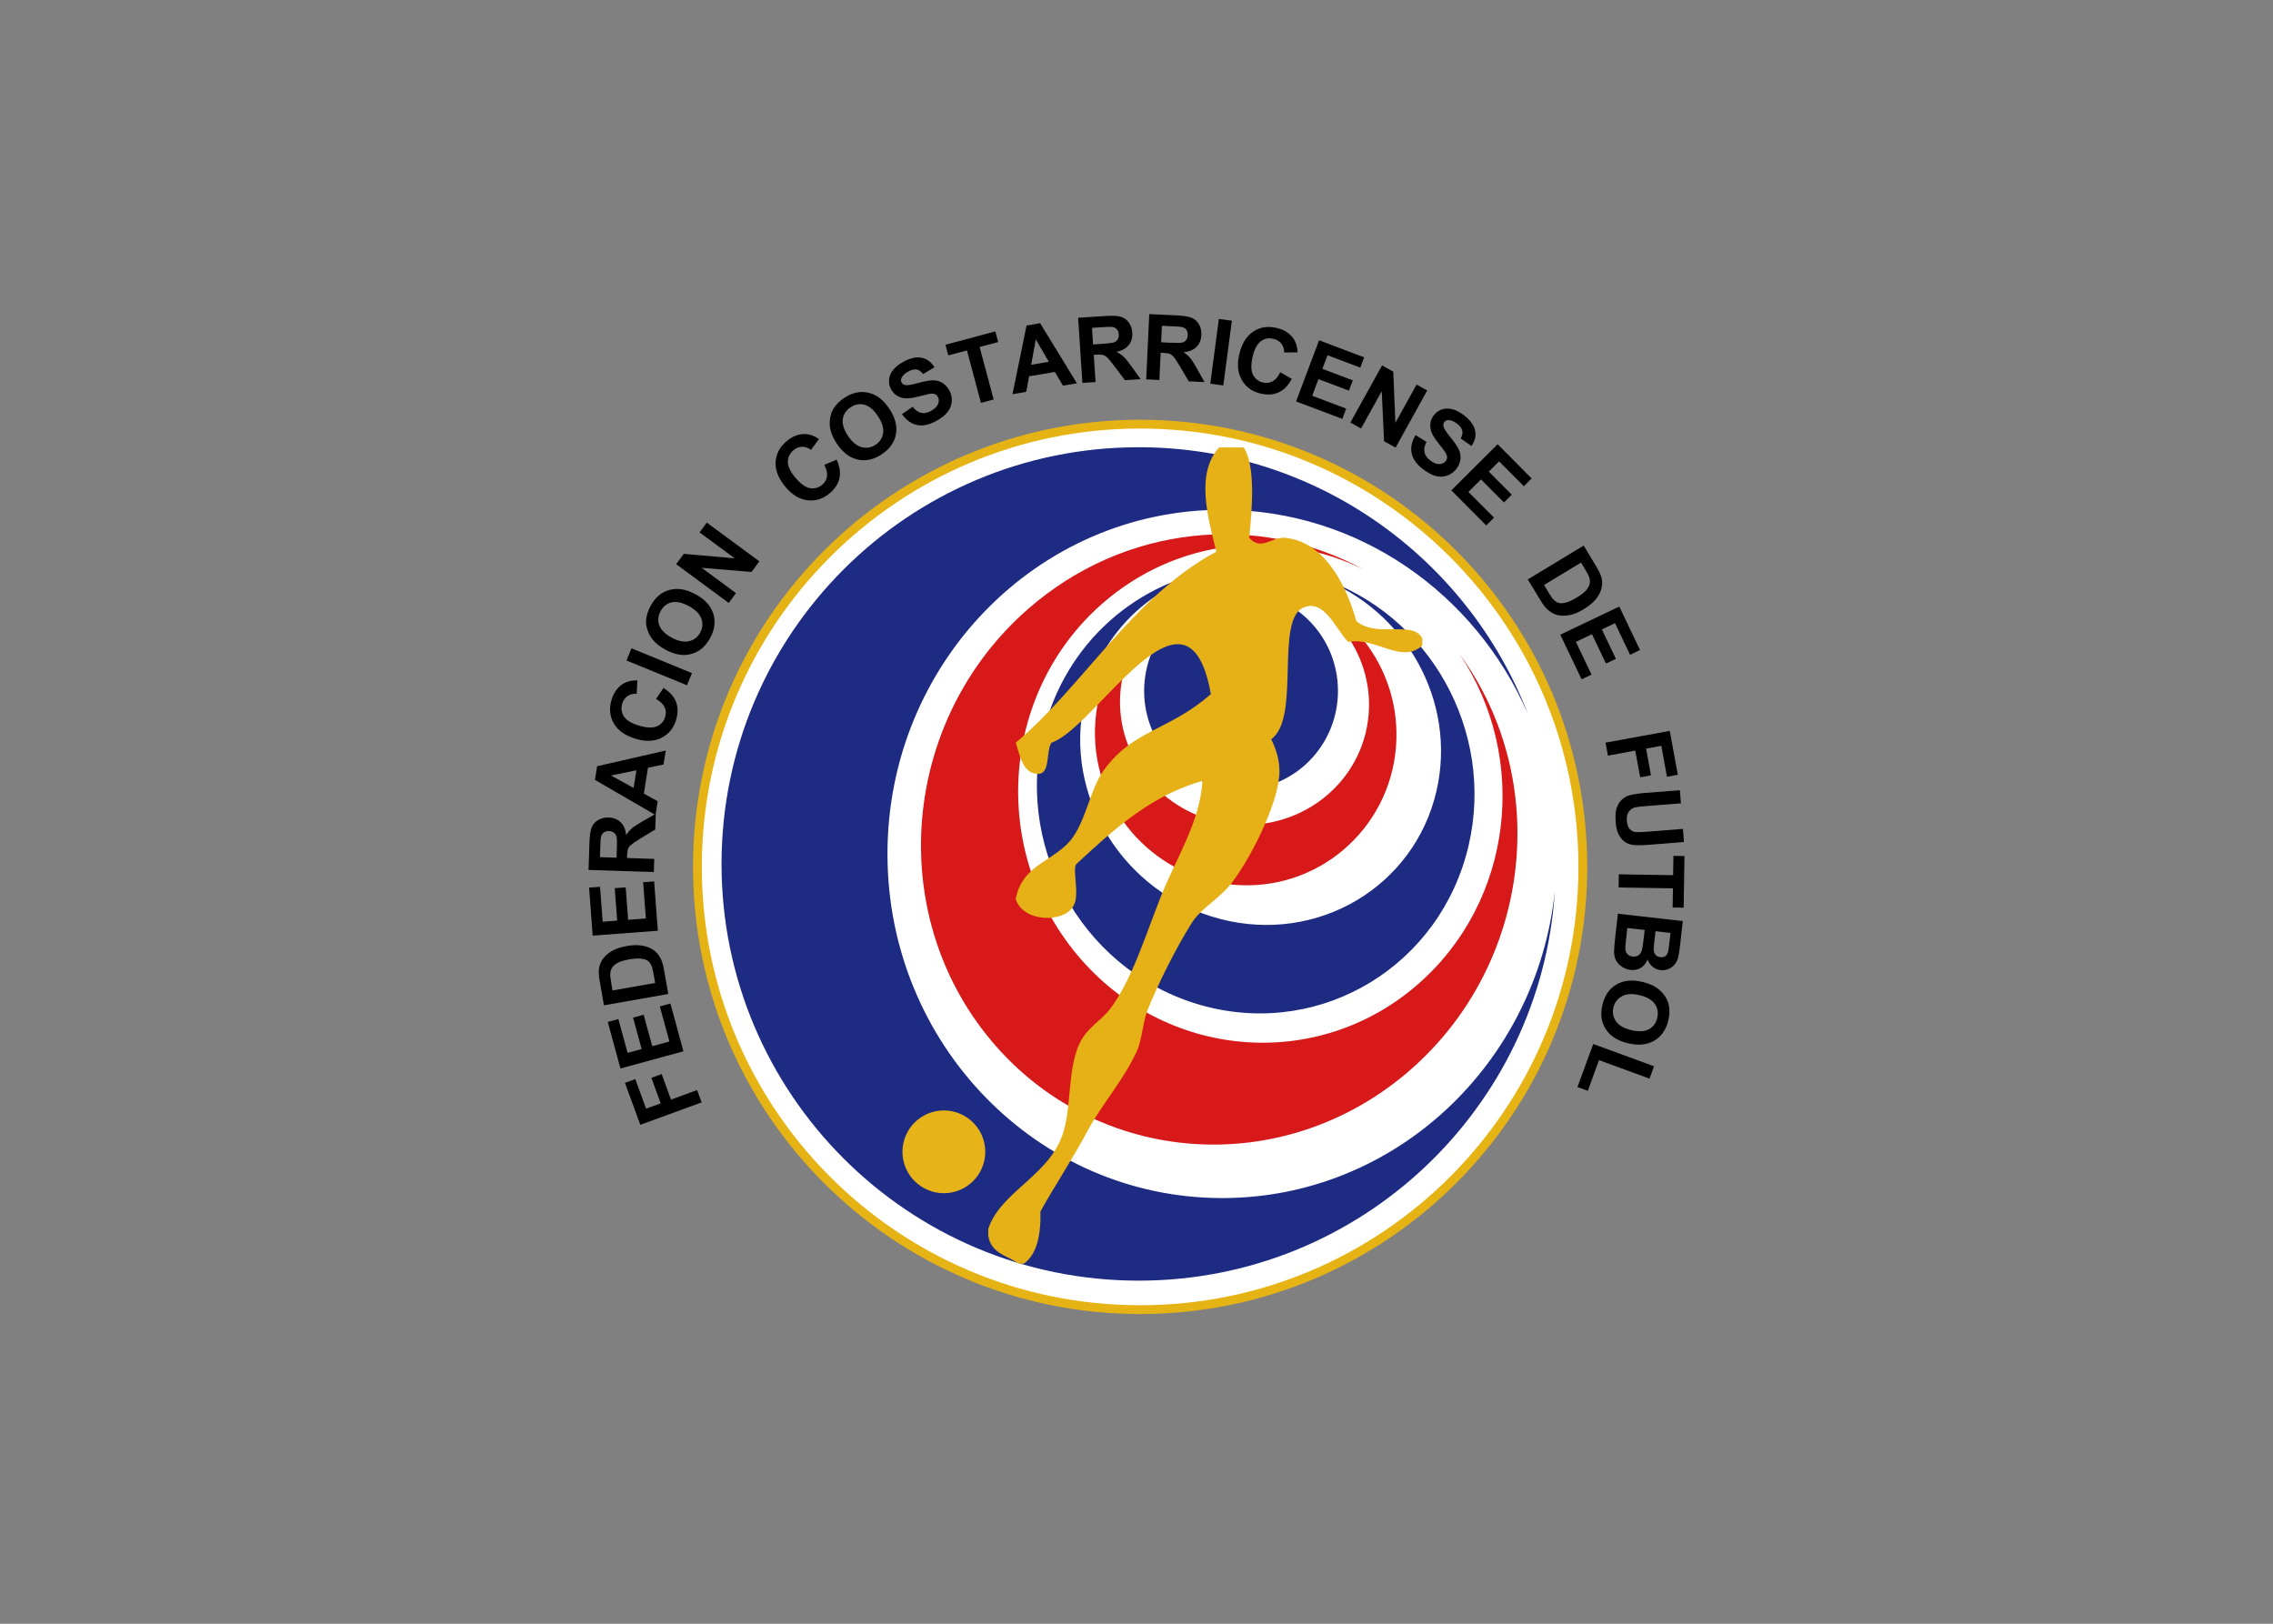 <svg clip-rule="evenodd" fill-rule="evenodd" viewBox="0 0 560 400" xmlns="http://www.w3.org/2000/svg"><rect x="0" y="0" width="560" height="400" fill="#808080" stroke="none"/><path d="m392.525 257.182 14.988 5.491-1.111 3.045-12.452-4.561-2.76 7.562-2.55-.93z"/><path d="m403.927 245.15c-1.77-.42-3.211-.33-4.321.27s-1.815 1.53-2.115 2.775c-.285 1.261-.076 2.386.645 3.406.706 1.02 1.981 1.74 3.796 2.175 1.8.42 3.241.345 4.306-.225 1.065-.571 1.755-1.501 2.055-2.806.315-1.29.109-2.43-.6-3.435-.705-1.005-1.965-1.726-3.765-2.161m.659-3.27c1.606.375 2.896.93 3.856 1.665.721.54 1.32 1.185 1.815 1.95.496.766.81 1.546.93 2.356.195 1.065.135 2.235-.165 3.51-.54 2.281-1.695 3.961-3.451 4.996-1.77 1.036-3.93 1.26-6.481.646-2.535-.6-4.351-1.74-5.461-3.451-1.11-1.71-1.395-3.705-.84-6.001.54-2.31 1.68-3.99 3.435-5.011 1.741-1.035 3.871-1.26 6.361-.659"/><path d="m411.563 229.832-3.69-.435-.24 2.115c-.15 1.23-.21 2.011-.21 2.311 0 .555.135 1.02.42 1.365s.675.54 1.2.6c.48.054.901-.034 1.245-.255.33-.241.571-.615.706-1.14.054-.315.194-1.231.36-2.731zm-6.361-.735-4.276-.48-.329 2.971c-.135 1.155-.195 1.89-.166 2.205.044.48.211.901.51 1.23.3.346.735.54 1.305.615.48.044.9-.01 1.26-.21.361-.195.646-.51.855-.915.195-.421.376-1.366.54-2.836zm9.392-2.19-.721 6.361c-.15 1.26-.315 2.191-.48 2.791-.18.615-.465 1.14-.855 1.59-.39.449-.885.81-1.47 1.065-.6.254-1.245.345-1.935.27-.75-.088-1.411-.36-1.981-.841-.584-.465-.99-1.065-1.23-1.785-.39.945-.96 1.635-1.71 2.085-.735.436-1.575.6-2.49.495-.735-.087-1.411-.329-2.071-.75-.645-.405-1.14-.929-1.485-1.56-.345-.63-.511-1.38-.511-2.25 0-.525.109-1.816.33-3.871l.615-5.416z"/><path d="m398.826 215.385 13.382.21.077-4.756 2.715.044-.195 12.722-2.715-.043.076-4.726-13.382-.21z"/><path d="m413.874 194.667.254 3.225-8.716.69c-1.38.12-2.28.226-2.67.33-.646.195-1.156.571-1.516 1.125-.345.556-.495 1.276-.42 2.176.076.915.315 1.605.721 2.025.42.436.9.69 1.455.735.555.044 1.47.033 2.745-.076l8.897-.706.255 3.226-8.432.675c-1.92.15-3.3.165-4.11.054-.81-.109-1.501-.375-2.086-.794-.584-.436-1.064-1.036-1.455-1.786-.39-.765-.646-1.77-.735-3.045-.12-1.531-.043-2.701.255-3.511.285-.81.705-1.485 1.23-1.98.525-.511 1.095-.856 1.71-1.051.901-.285 2.251-.495 4.051-.645z"/><path d="m395.556 182.95 15.827-2.896 1.981 10.802-2.671.495-1.395-7.621-3.751.69 1.2 6.571-2.655.496-1.215-6.586-6.736 1.245z"/><path d="m384.409 156.35 14.537-6.931 5.101 10.712-2.445 1.17-3.721-7.786-3.226 1.545 3.451 7.231-2.445 1.171-3.451-7.232-3.961 1.891 3.856 8.071-2.445 1.155z"/><path d="m389.525 138.588-9.122 5.52 1.245 2.056c.465.765.841 1.305 1.141 1.59.375.39.794.63 1.245.765.435.135 1.035.109 1.77-.087.72-.179 1.62-.6 2.685-1.245s1.831-1.23 2.281-1.77c.465-.525.75-1.051.87-1.576.119-.524.076-1.095-.12-1.665-.15-.449-.555-1.23-1.245-2.355zm.645-4.186 3.046 5.056c.69 1.14 1.14 2.07 1.32 2.775.255.93.241 1.875-.01 2.821-.255.945-.735 1.83-1.44 2.655-.706.825-1.696 1.635-2.986 2.415-1.125.691-2.19 1.141-3.18 1.351-1.201.27-2.311.27-3.316.01-.765-.194-1.515-.615-2.265-1.275-.571-.495-1.171-1.26-1.786-2.28l-3.15-5.191z"/><path d="m357.569 120.795 11.402-11.357 8.372 8.416-1.906 1.92-6.106-6.121-2.535 2.521 5.656 5.686-1.92 1.92-5.656-5.686-3.106 3.091 6.316 6.331-1.92 1.92z"/><path d="m348.748 107.187 2.7 1.666c-.495.96-.659 1.8-.495 2.55.15.75.63 1.425 1.41 2.025.826.631 1.576.93 2.266.901.69-.033 1.215-.285 1.575-.766.225-.299.33-.615.315-.96-.011-.345-.18-.78-.496-1.26-.225-.345-.765-1.051-1.62-2.13-1.125-1.396-1.77-2.551-1.935-3.466-.24-1.305.01-2.46.794-3.465.496-.646 1.141-1.111 1.951-1.411.794-.285 1.65-.3 2.565-.076.916.225 1.875.72 2.851 1.47 1.59 1.216 2.52 2.491 2.79 3.811s-.034 2.58-.885 3.796l-2.656-1.861c.39-.75.525-1.395.376-1.965-.135-.57-.57-1.125-1.29-1.68-.75-.571-1.44-.856-2.1-.87-.436-.011-.766.15-1.021.48-.225.3-.299.66-.21 1.065.109.524.675 1.41 1.71 2.67 1.021 1.245 1.711 2.251 2.056 3.031.36.765.495 1.56.42 2.37-.087.825-.435 1.635-1.051 2.445-.57.721-1.29 1.261-2.19 1.591-.9.329-1.845.375-2.82.119-.976-.254-2.011-.81-3.121-1.65-1.62-1.23-2.565-2.55-2.85-3.976-.3-1.41.033-2.895.96-4.455"/><path d="m332.695 104.097 7.802-14.072 2.76 1.53.525 12.602 5.221-9.422 2.625 1.456-7.801 14.072-2.836-1.56-.57-12.332-5.101 9.181z"/><path d="m319.313 98.891 5.671-15.062 11.102 4.2-.945 2.536-8.071-3.046-1.275 3.346 7.501 2.835-.961 2.536-7.501-2.836-1.545 4.096 8.371 3.165-.945 2.536z"/><path d="m315.428 91.69 2.835 1.65c-.87 1.621-1.935 2.716-3.225 3.301-1.276.6-2.761.705-4.426.314-2.086-.464-3.631-1.575-4.636-3.3-1.02-1.725-1.245-3.826-.675-6.286.585-2.626 1.725-4.501 3.391-5.641 1.68-1.14 3.6-1.455 5.791-.96 1.905.435 3.33 1.365 4.275 2.775.555.825.87 1.921.93 3.256l-3.3.032c0-.854-.24-1.575-.705-2.19-.48-.6-1.141-.99-1.981-1.185-1.155-.27-2.175-.065-3.09.615-.9.66-1.575 1.935-1.995 3.796-.466 1.98-.42 3.48.105 4.485.525.99 1.35 1.636 2.476 1.891.84.179 1.62.076 2.355-.315.72-.405 1.335-1.155 1.875-2.235"/><path d="m298.175 94.525 2.115-15.947 3.211.42-2.116 15.948z"/><path d="m286.068 84.324 2.355.109c1.545.076 2.521.054 2.896-.055.39-.109.705-.33.93-.63.24-.315.36-.721.375-1.2.031-.54-.09-.99-.36-1.336-.255-.345-.66-.57-1.17-.675-.255-.054-1.035-.108-2.34-.165l-2.506-.12zm-3.676 9.136.75-16.082 6.781.314c1.711.087 2.941.285 3.706.615.75.33 1.35.87 1.785 1.621.42.765.615 1.62.571 2.565-.061 1.215-.451 2.19-1.186 2.94-.735.751-1.8 1.201-3.21 1.336.675.449 1.215.929 1.65 1.44s1.005 1.41 1.71 2.685l1.801 3.226-3.871-.18-2.13-3.6c-.765-1.29-1.306-2.101-1.591-2.446-.3-.33-.615-.57-.945-.705s-.87-.225-1.605-.255l-.66-.033-.315 6.706z"/><path d="m269.295 84.849 2.371-.15c1.545-.109 2.49-.226 2.865-.39.375-.15.66-.405.855-.735s.27-.735.24-1.23c-.03-.54-.195-.96-.51-1.275-.3-.315-.72-.511-1.23-.556-.27-.01-1.05.011-2.356.088l-2.49.165zm-2.625 9.481-1.05-16.052 6.781-.436c1.695-.119 2.955-.043 3.75.195.78.226 1.441.706 1.951 1.41.51.706.795 1.531.855 2.491.075 1.2-.211 2.22-.855 3.045-.646.826-1.651 1.395-3.031 1.696.705.36 1.305.765 1.785 1.23.496.465 1.156 1.29 2.011 2.49l2.145 3.001-3.871.254-2.52-3.36c-.9-1.185-1.53-1.935-1.845-2.235-.33-.301-.675-.511-1.02-.6-.346-.109-.885-.12-1.636-.077l-.645.033.435 6.706z"/><path d="m258.403 89.125-3.21-5.506-1.14 6.241zm6.916 5.295-3.435.585-1.995-3.376-6.346 1.065-.706 3.826-3.39.584 3.465-16.907 3.346-.571z"/><path d="m241.676 99.251-3.451-12.932-4.591 1.23-.705-2.625 12.287-3.286.705 2.626-4.575 1.215 3.465 12.932z"/><path d="m222.218 102.027 2.625-1.816c.675.841 1.38 1.335 2.13 1.501.75.15 1.561-.011 2.416-.496.9-.495 1.485-1.065 1.725-1.71.255-.646.24-1.23-.045-1.74-.195-.33-.45-.571-.765-.691-.33-.119-.78-.135-1.365-.043-.39.076-1.245.285-2.58.63-1.726.465-3.046.585-3.961.376-1.29-.301-2.235-1.005-2.85-2.116-.406-.719-.571-1.5-.511-2.34.06-.855.376-1.65.961-2.4s1.41-1.411 2.49-2.011c1.755-.975 3.286-1.32 4.606-1.035s2.355 1.065 3.12 2.34l-2.775 1.681c-.51-.66-1.065-1.036-1.635-1.141-.586-.087-1.261.077-2.056.525-.825.45-1.38.976-1.65 1.576-.18.375-.165.765.03 1.125.195.33.495.54.9.615.526.109 1.561-.055 3.121-.496 1.56-.435 2.76-.659 3.616-.675.84-.01 1.62.18 2.34.585.705.405 1.305 1.051 1.8 1.935.45.81.645 1.696.585 2.641-.059.96-.39 1.83-1.02 2.625s-1.545 1.531-2.76 2.206c-1.786.975-3.376 1.32-4.786 1.02-1.395-.301-2.64-1.185-3.706-2.671"/><path d="m208.955 107.428c1.021 1.515 2.146 2.43 3.361 2.73 1.215.315 2.355.12 3.42-.6 1.066-.72 1.681-1.695 1.846-2.94.165-1.231-.285-2.626-1.32-4.171-1.036-1.53-2.146-2.445-3.316-2.745-1.17-.315-2.31-.088-3.421.659-1.095.735-1.725 1.726-1.89 2.941s.285 2.595 1.32 4.125m-2.715 1.966c-.915-1.365-1.485-2.641-1.71-3.841-.151-.885-.151-1.77 0-2.67.165-.885.45-1.681.9-2.356.6-.915 1.425-1.725 2.505-2.46 1.966-1.32 3.931-1.77 5.941-1.335 1.995.435 3.721 1.725 5.191 3.915 1.455 2.146 2.01 4.231 1.68 6.241-.345 1.996-1.5 3.661-3.45 4.981-1.966 1.32-3.946 1.785-5.926 1.35-1.981-.42-3.691-1.695-5.131-3.825"/><path d="m203.089 114.509 3.031-1.276c.765 1.666 1.005 3.196.705 4.561-.315 1.38-1.125 2.626-2.43 3.736-1.636 1.365-3.436 1.935-5.431 1.71-1.981-.239-3.796-1.32-5.431-3.27-1.725-2.041-2.536-4.081-2.446-6.107.105-2.01 1.006-3.75 2.731-5.19 1.5-1.26 3.09-1.846 4.786-1.741.99.055 2.055.465 3.165 1.231l-1.965 2.655c-.69-.525-1.41-.781-2.175-.765-.766.01-1.486.3-2.146.854-.9.766-1.365 1.711-1.38 2.836-.015 1.14.6 2.43 1.83 3.9 1.305 1.546 2.521 2.416 3.631 2.611 1.125.179 2.13-.087 3.015-.841.66-.555 1.05-1.245 1.17-2.055.106-.825-.104-1.77-.66-2.85"/><path d="m179.536 148.534-12.948-9.556 1.876-2.536 12.557 1.095-8.672-6.376 1.786-2.415 12.947 9.541-1.92 2.611-12.287-1.02 8.446 6.241z"/><path d="m165.523 157.101c1.621.854 3.031 1.14 4.261.84 1.215-.285 2.13-1.005 2.745-2.13.601-1.14.691-2.281.255-3.451-.435-1.17-1.47-2.19-3.12-3.075-1.62-.87-3.031-1.171-4.216-.901-1.17.285-2.07 1.005-2.7 2.176-.63 1.17-.735 2.34-.315 3.495.435 1.155 1.455 2.161 3.09 3.046m-1.485 3c-1.44-.78-2.55-1.65-3.285-2.61-.556-.706-.976-1.486-1.246-2.356-.285-.854-.39-1.695-.315-2.505.106-1.08.466-2.205 1.081-3.346 1.11-2.085 2.655-3.39 4.62-3.945 1.966-.555 4.111-.21 6.421 1.035 2.296 1.215 3.751 2.806 4.396 4.741.63 1.935.39 3.931-.72 6.001-1.125 2.1-2.67 3.42-4.621 3.976-1.95.555-4.065.21-6.331-.99"/><path d="m169.244 168.802-14.897-6.091 1.23-3 14.897 6.106z"/><path d="m161.623 172.193 1.845-2.715c1.56.975 2.58 2.115 3.09 3.435.496 1.32.496 2.806.016 4.441-.615 2.04-1.831 3.51-3.616 4.411-1.785.885-3.901.975-6.331.239-2.565-.765-4.366-2.025-5.386-3.765-1.02-1.756-1.215-3.691-.57-5.851.57-1.876 1.575-3.226 3.046-4.066.885-.495 1.98-.735 3.33-.72l-.195 3.301c-.84-.066-1.59.135-2.235.57-.631.42-1.081 1.051-1.321 1.875-.329 1.141-.21 2.176.405 3.136.6.945 1.831 1.695 3.661 2.25 1.935.585 3.436.646 4.471.195 1.035-.449 1.725-1.23 2.055-2.34.24-.825.195-1.62-.15-2.37-.345-.751-1.05-1.426-2.115-2.026"/><path d="m156.792 189.761-6.256 1.275 5.566 3.076zm7.231-4.876-.555 3.451-3.826.794-1.02 6.376 3.421 1.876-.54 3.39-14.928-8.656.54-3.361z"/><path d="m151.901 211.289.075-2.37c.06-1.545.015-2.505-.105-2.896-.12-.389-.33-.69-.646-.915-.314-.225-.72-.36-1.2-.376-.54-.011-.975.12-1.32.39s-.57.66-.675 1.185c-.045.255-.09 1.036-.135 2.341l-.075 2.505zm9.182 3.541-16.083-.525.225-6.796c.06-1.695.24-2.94.555-3.706.315-.765.855-1.365 1.605-1.8.751-.435 1.606-.645 2.551-.615 1.215.044 2.19.42 2.955 1.155.765.72 1.231 1.786 1.381 3.181.435-.675.9-1.23 1.41-1.666.51-.435 1.395-1.02 2.67-1.755l3.211-1.83-.135 3.871-3.586 2.175c-1.275.78-2.07 1.335-2.415 1.635-.33.285-.57.6-.691.945-.135.33-.21.87-.24 1.62l-.015.646 6.706.225z"/><path d="m162.073 229.277-16.053 1.215-.885-11.836 2.7-.195.646 8.596 3.57-.27-.6-7.996 2.701-.195.6 7.996 4.365-.329-.66-8.927 2.701-.21z"/><path d="m150.896 243.995 10.517-1.846-.42-2.37c-.151-.885-.315-1.515-.481-1.89-.225-.496-.525-.885-.885-1.171-.375-.285-.93-.464-1.68-.555-.75-.087-1.74-.034-2.97.18-1.216.225-2.146.495-2.761.825s-1.08.72-1.38 1.17-.465.976-.495 1.59c-.015.465.09 1.351.315 2.641zm-2.1 3.66-1.02-5.806c-.241-1.32-.3-2.34-.226-3.06.106-.976.451-1.846 1.036-2.641.585-.78 1.35-1.425 2.31-1.95.945-.525 2.175-.916 3.661-1.17 1.29-.226 2.445-.27 3.45-.109 1.215.18 2.251.586 3.091 1.185.645.465 1.2 1.125 1.665 2.01.345.66.615 1.591.825 2.761l1.05 5.986z"/><path d="m168.374 258.982-15.513 4.231-3.12-11.462 2.61-.706 2.266 8.327 3.465-.945-2.115-7.726 2.61-.72 2.116 7.741 4.23-1.155-2.355-8.641 2.61-.706z"/><path d="m172.86 271.569-15.108 5.521-3.781-10.337 2.551-.915 2.655 7.276 3.601-1.305-2.295-6.286 2.535-.93 2.295 6.286 6.436-2.34z"/><path d="m389.96 213.555c0 60.234-48.833 109.067-109.068 109.067s-109.068-48.833-109.068-109.067c0-60.235 48.833-109.068 109.068-109.068s109.068 48.833 109.068 109.068" fill="#fff" fill-rule="nonzero"/><path d="m389.96 213.555c0 60.234-48.833 109.067-109.068 109.067s-109.068-48.833-109.068-109.067c0-60.235 48.833-109.068 109.068-109.068s109.068 48.833 109.068 109.068z" fill="none" stroke="#e6b314" stroke-width="2.17"/><g fill-rule="nonzero"><path d="m301.115 295.138c-45.547 0-82.468-37.956-82.468-84.779 0-46.822 36.921-84.779 82.468-84.779 33.576 0 62.44 20.659 75.312 50.274-14.882-38.422-52.178-65.681-95.88-65.681-56.769 0-102.782 45.967-102.782 102.662 0 56.694 46.013 102.646 102.782 102.646 54.504 0 99.091-42.397 102.527-95.97-4.426 42.517-39.427 75.627-81.959 75.627" fill="#1e2b82"/><path d="m349.498 242.329c-24.934 21.904-62.62 18.693-84.148-7.156-21.544-25.849-18.769-64.555 6.181-86.444 18.407-16.142 43.717-18.633 64.375-8.461-25.804-14.057-58.78-11.162-82.723 9.841-31.101 27.29-35.181 74.788-9.107 106.083 26.059 31.295 72.417 34.535 103.517 7.261 29.87-26.209 34.791-71.052 12.032-102.287 17.133 25.609 13.187 60.715-10.127 81.163" fill="#d71919"/><path d="m353.909 194.847c-5.461 23.628-29.3 37.746-53.229 31.55-23.914-6.211-38.886-30.365-33.44-53.994 4.035-17.433 18.048-29.675 34.73-32.42-21.423 2.625-39.816 18.378-45.067 41.046-6.811 29.45 11.177 59.395 40.147 66.896 28.969 7.516 57.984-10.276 64.795-39.726 6.526-28.28-9.796-57.009-36.756-65.891 21.184 7.921 33.921 30.47 28.82 52.539" fill="#1e2b82"/><path d="m337.196 175.944c-1.32 16.457-16.097 28.609-32.96 27.124-16.908-1.47-29.525-16.038-28.205-32.51.99-12.152 9.287-21.934 20.329-25.654-14.283 4.155-25.205 16.787-26.48 32.6-1.65 20.538 13.592 38.646 34.056 40.446 20.433 1.786 38.346-13.397 39.996-33.95 1.575-19.713-12.407-37.176-31.64-40.117 15.198 2.941 26.134 16.668 24.904 32.061" fill="#d71919"/><path d="m329.635 170.198c0 13.427-10.697 24.304-23.884 24.304-13.157 0-23.869-10.877-23.869-24.304 0-13.413 10.712-24.319 23.869-24.319 13.187 0 23.884 10.906 23.884 24.319" fill="#1e2b82"/><path d="m265.139 212.895c9.122-8.417 18.213-16.878 31.131-20.539-.676 10.187-6.332 18.738-10.157 28.235-3.691 9.166-6.871 19.878-12.182 27.379-2.521 3.571-6.256 5.116-8.116 9.407-2.881 6.631-1.771 15.767-4.066 22.248-3.601 10.202-15.243 13.998-18.273 23.104v1.695c.75 4.486 4.756 4.846 7.441 6.857h1.365c3.016-2.176 4.201-6.677 4.051-12.828 3.406-6.196 7.621-12.437 11.507-19.698 3.585-6.661 8.881-12.572 12.182-19.668 1.365-2.895 1.47-7.126 2.7-10.262 2.791-6.976 7.277-15.722 10.847-21.393 2.46-3.901 7.036-6.061 10.142-10.262 5.116-6.886 11.627-20.373 11.507-27.379-.045-2.746-.811-5.191-2.026-7.696 7.396-5.236.75-29.69 8.117-32.511 4.995-1.905 7.651 5.176 10.831 8.552 6.751-1.32 13.232 5.611 18.273.854v-1.71c-2.25-4.591-11.132.011-16.247-4.276-2.866-10.126-8.462-19.668-17.598-20.523-3.136-.3-5.941 3.361-8.792 0 .69-7.036 1.636-17.523-1.35-22.248h-6.091c-5.926 6.556-2.625 17.627-.675 25.669-20.283 10.786-33.29 33.665-49.418 47.047 1.14 3.421 1.725 7.517 5.416 7.697 3.225.076 1.95-5.521 3.39-7.697 10.892-3.525 33.576-44.077 39.262-11.972-10.007 8.912-19.158 8.717-26.404 18.813-3.196 4.456-4.171 11.402-7.442 16.263-4.11 6.076-12.542 6.511-14.222 15.393 1.755 5.835 11.972 5.971 14.222 1.71 1.621-2.596-.3-8.897.675-10.262" fill="#e6b017"/><path d="m242.741 283.736c0 5.641-4.576 10.202-10.202 10.202s-10.201-4.561-10.201-10.202c0-5.626 4.575-10.187 10.201-10.187s10.202 4.561 10.202 10.187" fill="#e6b319"/></g></svg>